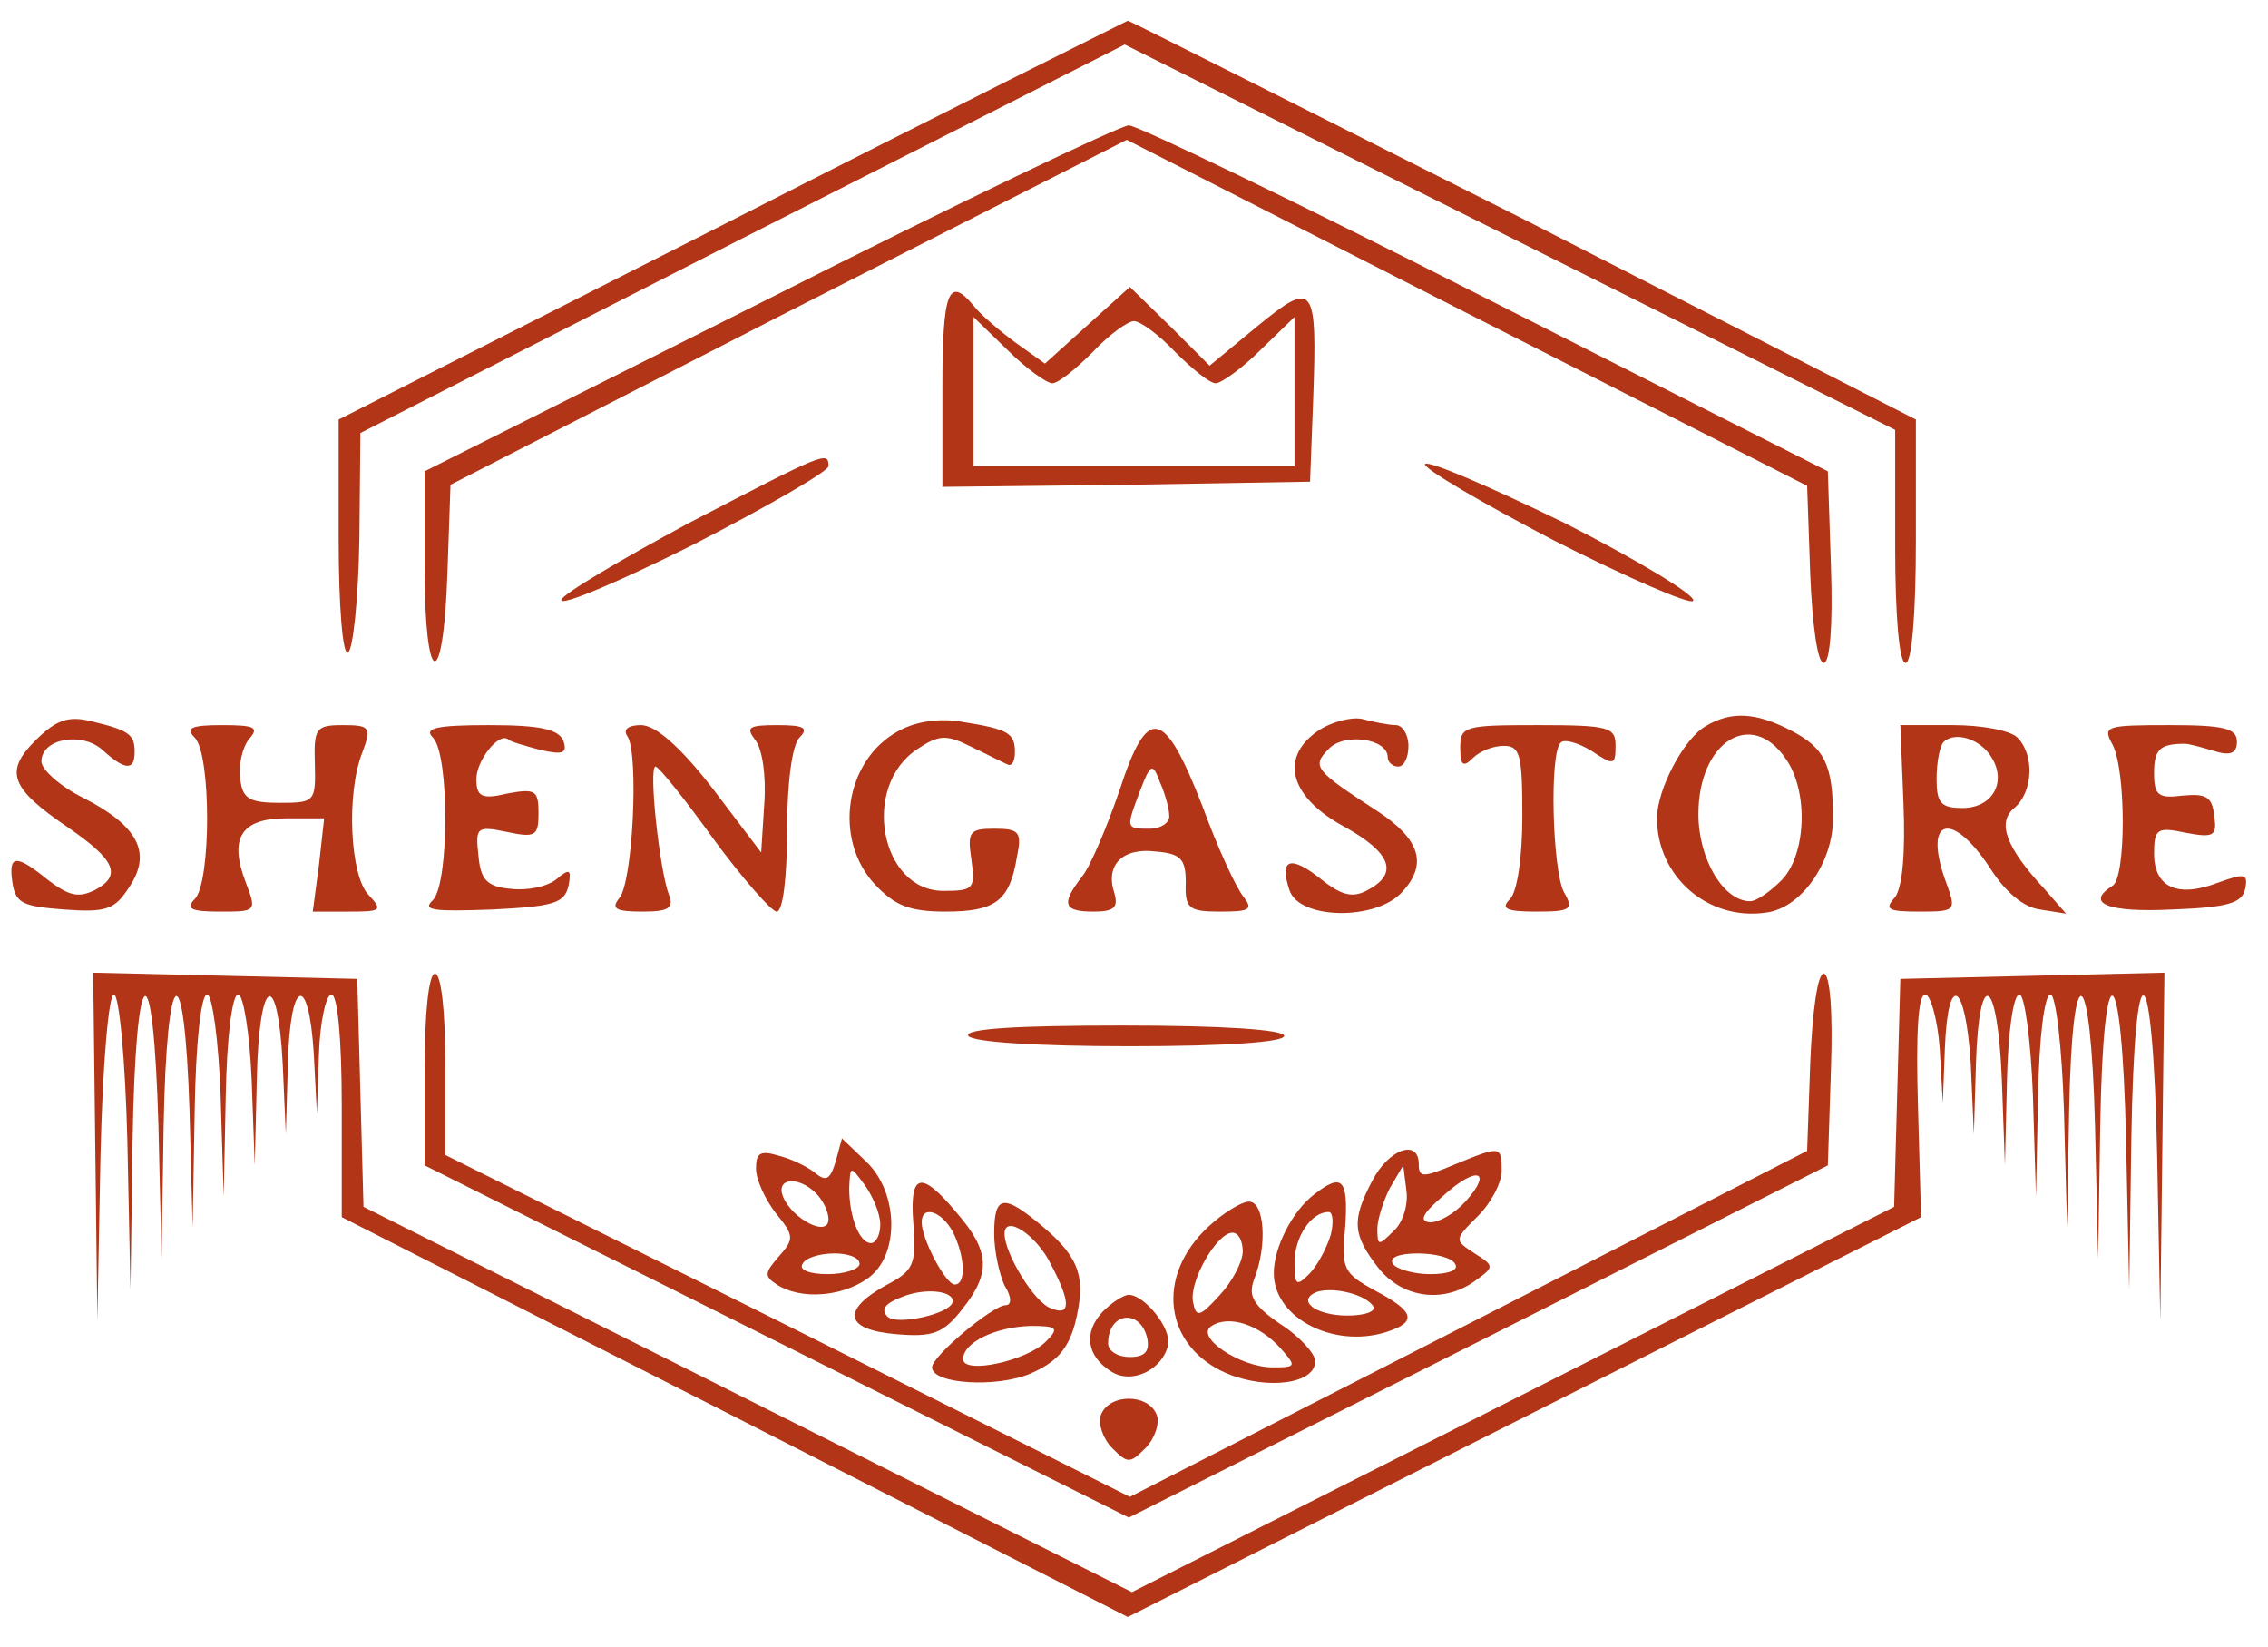 <?xml version="1.0" standalone="no"?>
<!DOCTYPE svg PUBLIC "-//W3C//DTD SVG 20010904//EN"
 "http://www.w3.org/TR/2001/REC-SVG-20010904/DTD/svg10.dtd">
<svg version="1.0" xmlns="http://www.w3.org/2000/svg"
 width="219pt" height="159pt" viewBox="0 0 219 159"
 preserveAspectRatio="xMidYMid meet">
<g transform="translate(0,159) scale(0.1,-0.1)"
fill="#b13516" stroke="none">
<path d="M706 1377 l-379 -192 0 -115 c0 -66 4 -113 9 -110 5 3 10 52 11 109
l1 103 369 188 369 187 372 -186 372 -186 0 -112 c0 -69 4 -113 10 -113 6 0
10 46 10 118 l0 117 -378 193 c-209 105 -381 192 -383 192 -2 -1 -175 -87
-383 -193z"/>
<path d="M743 1302 l-333 -167 0 -92 c0 -118 18 -123 22 -7 l3 86 326 167 327
166 328 -167 329 -167 3 -86 c2 -48 7 -85 13 -85 6 0 9 36 7 93 l-3 92 -330
167 c-181 92 -337 167 -345 167 -8 0 -165 -75 -347 -167z"/>
<path d="M910 1215 l0 -95 178 2 177 3 3 79 c4 112 1 116 -54 71 l-46 -38 -38
38 -39 38 -41 -37 -41 -37 -28 20 c-15 11 -34 27 -41 36 -24 29 -30 14 -30
-80z m106 5 c6 0 23 14 39 30 16 17 34 30 40 30 6 0 24 -13 40 -30 16 -16 33
-30 39 -30 5 0 25 14 43 32 l33 32 0 -72 0 -72 -155 0 -155 0 0 72 0 72 33
-32 c18 -18 38 -32 43 -32z"/>
<path d="M665 1085 c-65 -35 -121 -68 -123 -74 -2 -7 55 17 127 53 72 37 131
71 131 76 0 15 -4 13 -135 -55z"/>
<path d="M1376 1142 c-2 -4 54 -37 125 -74 71 -36 131 -62 134 -58 3 5 -53 39
-124 75 -72 35 -132 61 -135 57z"/>
<path d="M34 875 c-30 -30 -24 -46 32 -84 45 -31 52 -46 26 -60 -16 -8 -25 -6
-45 9 -32 26 -39 25 -35 -2 3 -20 10 -23 50 -26 41 -3 49 0 63 22 22 33 8 59
-45 86 -22 11 -40 27 -40 35 0 22 39 29 59 11 22 -20 31 -20 31 -2 0 17 -5 21
-43 30 -21 5 -33 1 -53 -19z"/>
<path d="M867 884 c-51 -28 -63 -104 -22 -148 19 -20 33 -26 68 -26 48 0 62
10 69 53 5 24 2 27 -22 27 -24 0 -26 -3 -22 -30 4 -28 2 -30 -27 -30 -61 0
-80 101 -25 137 21 14 28 14 52 2 15 -7 30 -15 35 -17 4 -2 7 3 7 12 0 18 -6
22 -50 29 -22 4 -45 1 -63 -9z"/>
<path d="M1272 884 c-37 -26 -26 -64 26 -92 45 -25 53 -45 23 -61 -14 -8 -25
-6 -45 10 -30 24 -41 20 -31 -10 9 -29 84 -30 109 -2 25 27 17 51 -24 78 -60
39 -64 43 -47 60 15 16 57 10 57 -8 0 -5 5 -9 10 -9 6 0 10 9 10 20 0 11 -6
20 -12 20 -7 0 -22 3 -33 6 -11 2 -30 -3 -43 -12z"/>
<path d="M1647 889 c-21 -12 -47 -61 -47 -89 0 -56 49 -99 105 -91 34 4 65 48
65 91 0 52 -8 68 -41 85 -33 17 -57 19 -82 4z m77 -31 c23 -32 20 -94 -4 -118
-11 -11 -24 -20 -30 -20 -26 0 -50 41 -50 84 0 70 51 102 84 54z"/>
<path d="M188 878 c16 -16 16 -140 0 -156 -9 -9 -4 -12 24 -12 36 0 36 0 25
29 -16 42 -4 61 39 61 l37 0 -5 -45 -6 -45 35 0 c31 0 33 1 19 16 -18 18 -22
98 -6 138 9 24 7 26 -19 26 -26 0 -28 -3 -27 -37 1 -37 0 -38 -34 -38 -29 0
-36 4 -38 23 -2 13 2 30 8 38 11 12 6 14 -26 14 -30 0 -35 -3 -26 -12z"/>
<path d="M418 878 c16 -16 16 -140 0 -157 -11 -10 1 -11 57 -9 60 3 70 6 74
23 3 16 1 17 -12 6 -9 -7 -28 -11 -44 -9 -23 2 -29 9 -31 32 -3 27 -2 29 27
23 28 -6 31 -4 31 18 0 22 -3 24 -30 19 -25 -6 -30 -3 -30 14 0 18 22 46 31
38 2 -2 16 -6 31 -10 22 -5 26 -3 22 9 -5 11 -22 15 -72 15 -51 0 -63 -3 -54
-12z"/>
<path d="M606 879 c11 -18 5 -141 -8 -156 -8 -10 -4 -13 22 -13 25 0 31 3 26
16 -9 23 -20 124 -13 124 3 0 28 -31 56 -70 28 -38 56 -70 61 -70 6 0 10 33
10 78 0 47 5 83 12 90 9 9 5 12 -21 12 -28 0 -31 -2 -22 -14 7 -8 11 -35 9
-62 l-3 -47 -47 62 c-31 40 -55 61 -69 61 -12 0 -18 -4 -13 -11z"/>
<path d="M1081 827 c-12 -35 -28 -73 -36 -83 -21 -27 -18 -34 11 -34 20 0 24
4 20 18 -9 27 8 44 40 40 24 -2 29 -7 29 -30 -1 -25 3 -28 33 -28 29 0 32 2
23 14 -7 8 -25 47 -40 88 -37 95 -53 98 -80 15z m48 -24 c1 -7 -8 -13 -19 -13
-23 0 -23 0 -9 37 10 26 12 27 19 8 5 -11 9 -26 9 -32z"/>
<path d="M1410 868 c0 -17 3 -19 12 -10 7 7 20 12 30 12 16 0 18 -9 18 -68 0
-40 -5 -73 -12 -80 -9 -9 -4 -12 25 -12 34 0 37 2 27 19 -11 22 -14 134 -3
144 3 4 17 0 30 -8 21 -14 23 -14 23 5 0 18 -6 20 -75 20 -71 0 -75 -1 -75
-22z"/>
<path d="M1838 815 c2 -49 -1 -81 -8 -91 -11 -12 -7 -14 24 -14 34 0 35 1 26
26 -24 63 3 74 41 17 15 -24 33 -39 49 -41 l25 -4 -21 24 c-37 40 -46 64 -29
78 18 15 20 51 3 68 -7 7 -35 12 -62 12 l-51 0 3 -75z m85 44 c15 -24 1 -49
-28 -49 -21 0 -25 5 -25 28 0 16 3 32 7 36 11 10 35 3 46 -15z"/>
<path d="M2040 871 c13 -25 13 -128 0 -136 -27 -17 -5 -26 57 -23 54 2 68 6
71 20 3 15 -1 15 -26 6 -39 -15 -62 -5 -62 28 0 24 3 26 31 20 27 -5 30 -3 27
17 -2 18 -8 21 -30 19 -24 -3 -28 0 -28 22 0 23 6 28 30 28 3 0 15 -3 28 -7
16 -5 22 -2 22 9 0 13 -13 16 -65 16 -62 0 -65 -1 -55 -19z"/>
<path d="M92 483 l2 -168 3 158 c2 90 8 157 13 157 5 0 11 -62 13 -142 l3
-143 2 143 c3 179 20 190 25 15 l3 -128 2 128 c3 159 20 170 25 15 l3 -113 2
113 c1 64 6 112 12 112 5 0 11 -44 13 -97 l3 -98 2 98 c1 54 6 97 12 97 5 0
11 -37 13 -82 l3 -83 2 83 c2 99 20 109 25 15 l3 -68 2 68 c2 82 20 89 25 10
l3 -58 2 58 c1 31 7 57 12 57 6 0 10 -43 10 -107 l0 -108 380 -193 379 -193
383 193 383 193 -3 108 c-2 68 0 107 7 107 5 0 12 -24 14 -52 l3 -53 2 53 c3
75 20 64 25 -15 l3 -68 2 68 c3 95 21 84 25 -15 l3 -83 2 83 c1 45 6 82 12 82
5 0 11 -44 13 -97 l3 -98 2 98 c1 54 6 97 12 97 5 0 11 -49 13 -112 l3 -113 2
113 c3 155 21 144 25 -15 l3 -128 2 128 c3 175 21 165 25 -15 l3 -143 2 143
c3 196 21 185 25 -15 l3 -158 2 168 2 168 -127 -3 -128 -3 -3 -110 -3 -110
-368 -186 -368 -186 -371 186 -371 186 -3 110 -3 110 -127 3 -128 3 2 -168z"/>
<path d="M410 557 l0 -92 340 -170 340 -170 338 170 337 170 3 93 c2 56 -1 92
-7 92 -6 0 -11 -37 -13 -86 l-3 -85 -327 -167 -327 -167 -330 165 -331 165 0
88 c0 51 -4 87 -10 87 -6 0 -10 -38 -10 -93z"/>
<path d="M935 590 c4 -6 67 -10 156 -10 93 0 149 4 149 10 0 6 -59 10 -156 10
-101 0 -153 -3 -149 -10z"/>
<path d="M807 469 c-5 -17 -9 -20 -19 -12 -7 6 -23 14 -35 17 -19 6 -23 3 -23
-12 0 -11 9 -30 19 -43 18 -22 18 -25 3 -42 -14 -16 -14 -19 -2 -27 23 -15 63
-12 88 6 31 22 30 83 -2 113 l-23 22 -6 -22z m43 -61 c0 -10 -4 -18 -9 -18
-11 0 -21 25 -21 53 1 22 1 22 15 3 8 -11 15 -28 15 -38z m-62 30 c7 -7 12
-18 12 -25 0 -18 -35 0 -44 22 -7 18 15 20 32 3z m42 -68 c0 -5 -14 -10 -31
-10 -17 0 -28 4 -24 10 3 6 17 10 31 10 13 0 24 -4 24 -10z"/>
<path d="M1325 450 c-20 -38 -19 -52 6 -84 23 -29 63 -35 94 -12 18 13 18 14
-1 26 -20 13 -20 13 3 36 13 13 23 32 23 44 0 24 -1 24 -45 6 -31 -13 -35 -13
-35 0 0 25 -29 15 -45 -16z m21 -48 c-15 -15 -16 -15 -16 2 0 9 6 27 12 39
l13 22 3 -24 c2 -13 -3 -31 -12 -39z m69 28 c-10 -11 -25 -20 -34 -20 -11 1
-8 8 13 26 32 29 48 24 21 -6z m-10 -60 c4 -6 -6 -10 -24 -10 -16 0 -33 5 -36
10 -4 6 6 10 24 10 16 0 33 -4 36 -10z"/>
<path d="M882 408 c3 -39 0 -45 -27 -59 -43 -24 -39 -43 11 -47 35 -3 45 1 63
24 28 35 27 56 -5 93 -35 42 -46 39 -42 -11z m38 -7 c12 -24 13 -51 2 -51 -9
0 -32 44 -32 60 0 17 19 11 30 -9z m0 -67 c0 -12 -54 -24 -63 -15 -7 7 -2 13
14 19 22 9 49 6 49 -4z"/>
<path d="M1269 437 c-21 -16 -39 -51 -39 -76 0 -45 62 -75 114 -55 24 9 20 19
-16 38 -31 17 -33 21 -29 62 3 46 -3 52 -30 31z m16 -39 c-4 -13 -13 -30 -21
-38 -12 -12 -14 -11 -14 11 0 25 16 49 33 49 4 0 5 -10 2 -22z m41 -69 c3 -5
-8 -9 -25 -9 -31 0 -50 15 -29 23 17 5 47 -3 54 -14z"/>
<path d="M960 399 c0 -17 5 -39 10 -50 7 -11 7 -19 1 -19 -12 0 -71 -49 -71
-60 0 -16 62 -20 95 -6 25 11 36 23 43 48 11 44 5 63 -30 93 -39 33 -48 32
-48 -6z m55 -30 c19 -36 19 -50 0 -42 -16 5 -45 53 -45 72 0 19 31 -1 45 -30z
m-5 -74 c-19 -19 -80 -32 -80 -17 0 16 31 31 65 32 26 0 28 -2 15 -15z"/>
<path d="M1167 406 c-52 -48 -43 -116 18 -142 39 -16 85 -10 85 12 0 7 -15 24
-34 36 -26 18 -31 27 -25 43 13 33 10 75 -5 75 -7 0 -25 -11 -39 -24z m33 -24
c0 -10 -10 -29 -22 -42 -20 -22 -23 -22 -26 -7 -4 20 23 67 38 67 6 0 10 -8
10 -18z m36 -93 c16 -18 16 -19 -7 -19 -32 0 -76 30 -59 40 17 11 46 1 66 -21z"/>
<path d="M1065 324 c-19 -20 -16 -43 8 -58 20 -13 50 2 55 26 3 16 -23 48 -38
48 -5 0 -16 -7 -25 -16z m43 -27 c2 -12 -3 -17 -17 -17 -12 0 -21 6 -21 13 0
31 32 34 38 4z"/>
<path d="M1063 224 c-3 -8 2 -23 11 -32 15 -15 17 -15 32 0 9 9 14 24 11 32
-8 21 -46 21 -54 0z"/>
</g>
</svg>

